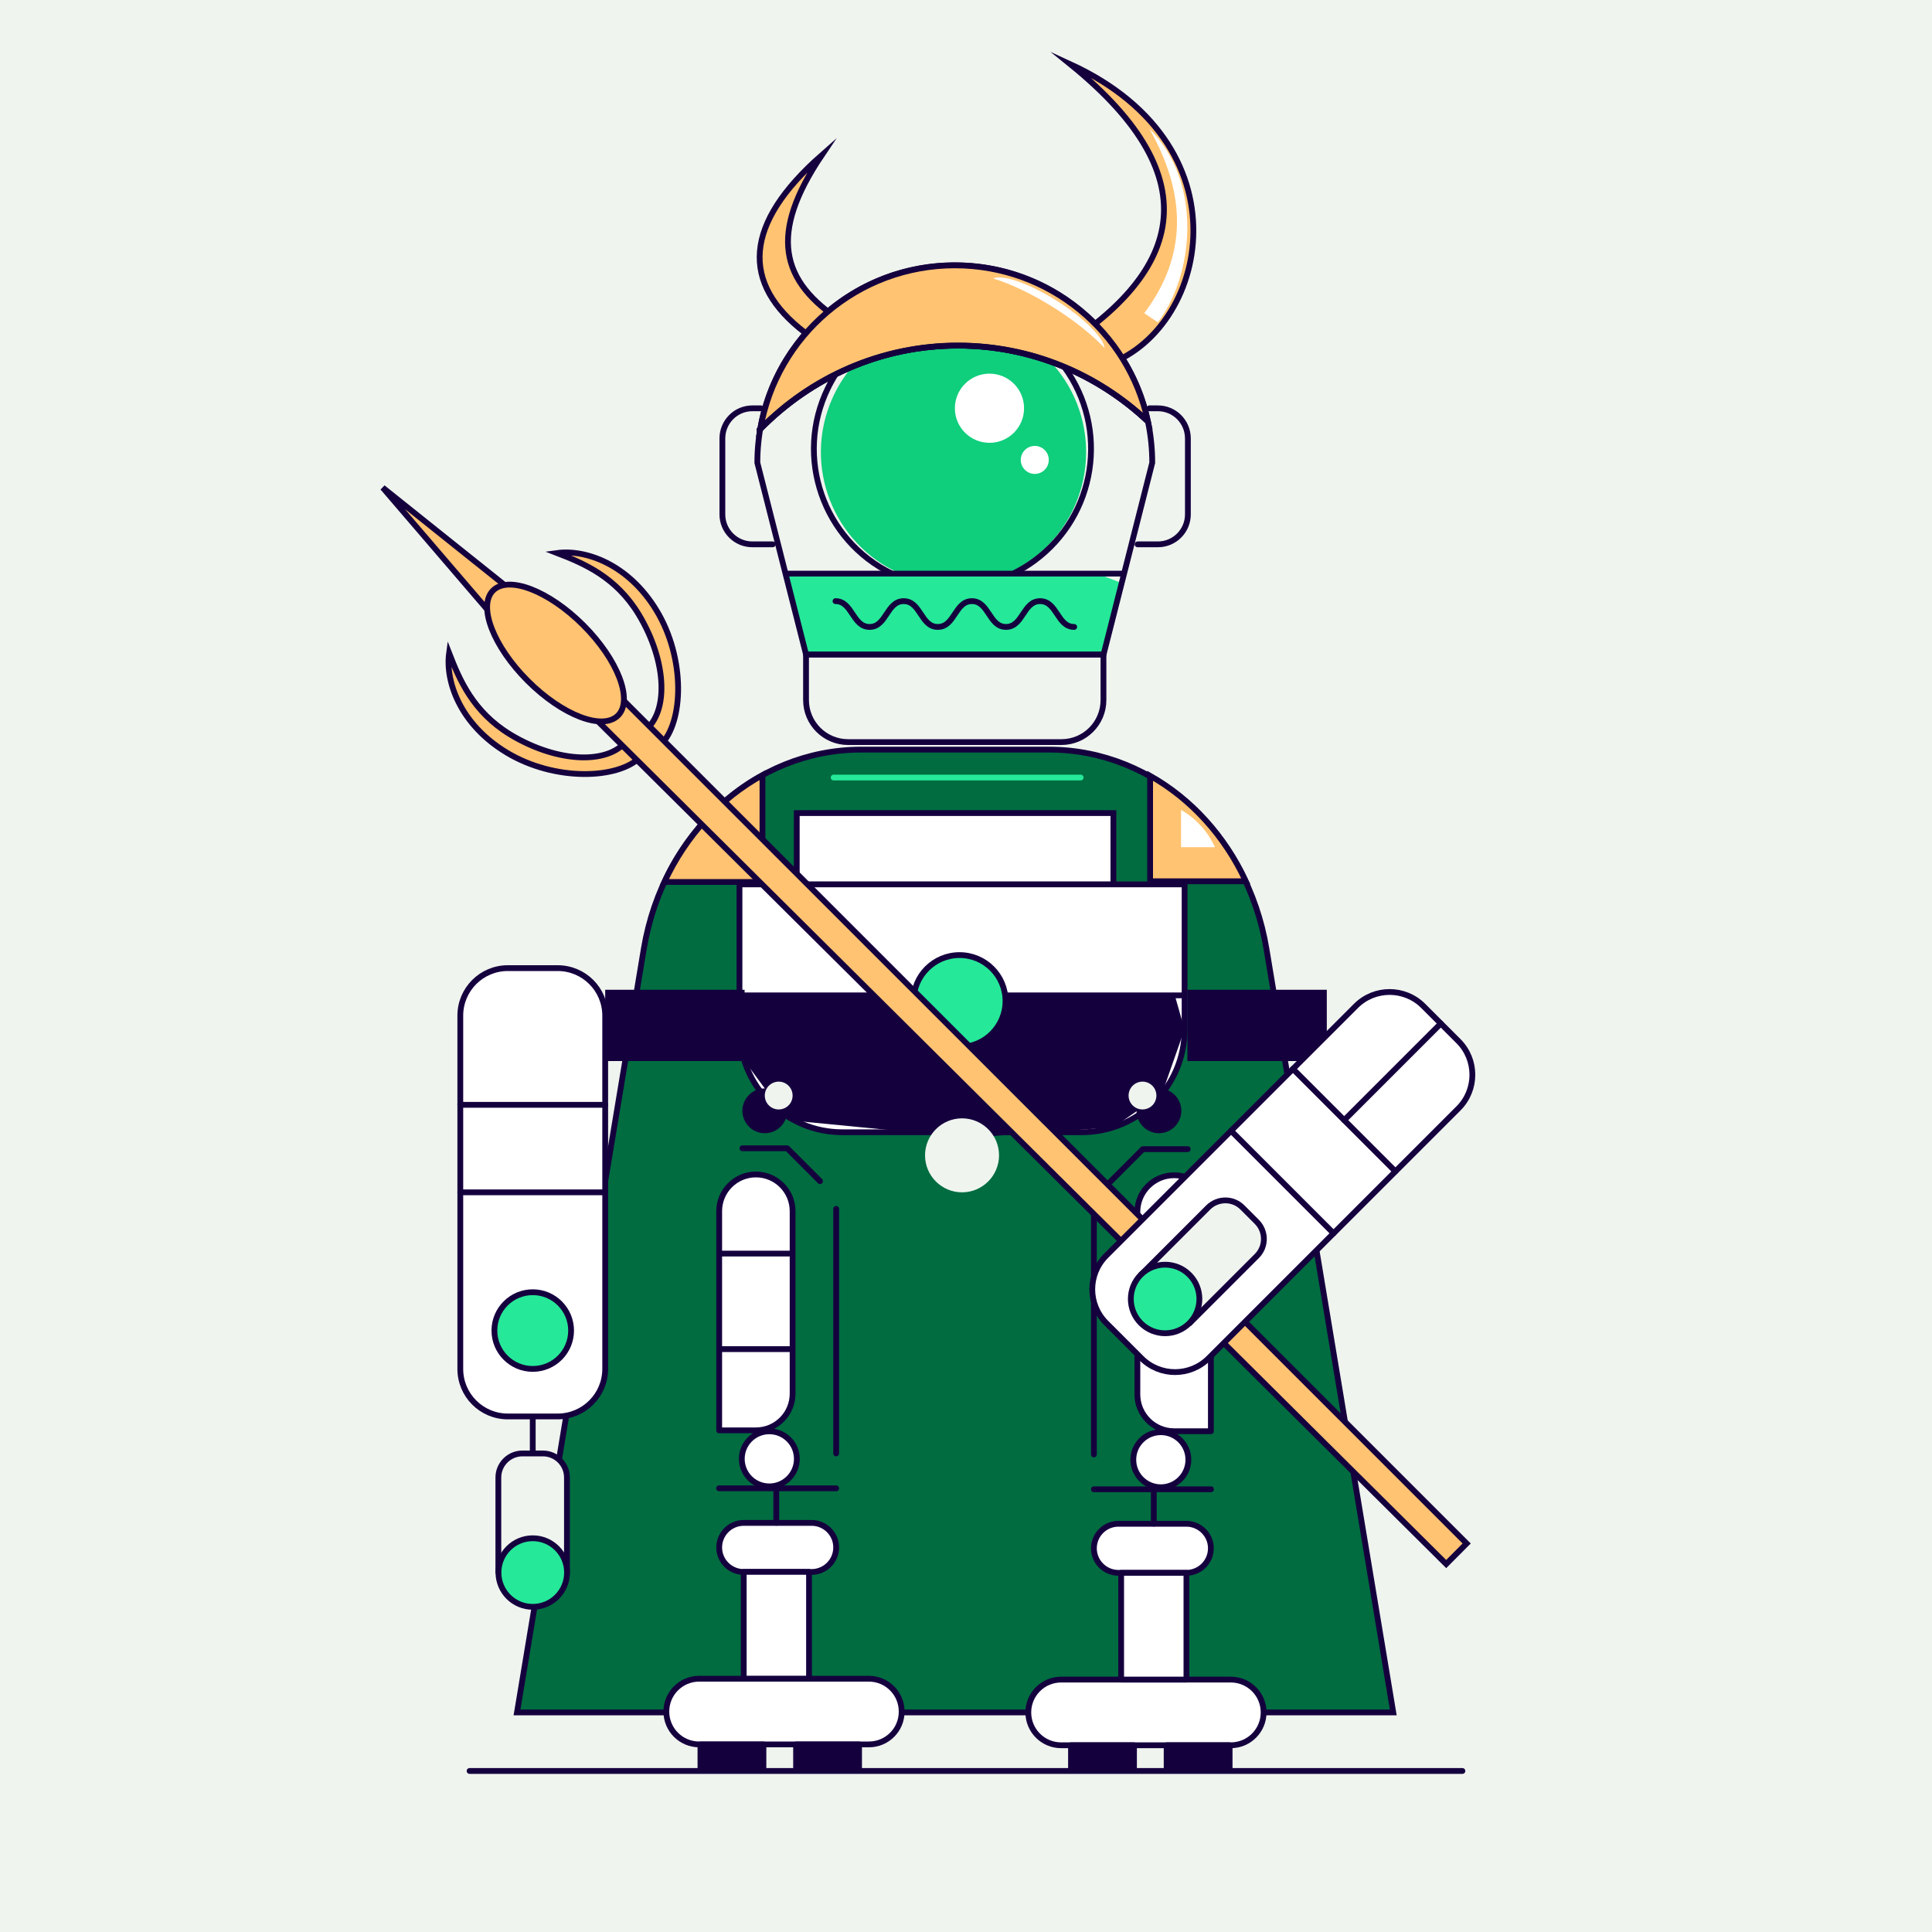 <?xml version="1.0" encoding="utf-8"?>
<!-- Generator: Adobe Illustrator 21.0.0, SVG Export Plug-In . SVG Version: 6.00 Build 0)  -->
<svg version="1.1" id="Loki" xmlns="http://www.w3.org/2000/svg" xmlns:xlink="http://www.w3.org/1999/xlink" x="0px" y="0px"
	 viewBox="0 0 2000 2000" style="enable-background:new 0 0 2000 2000;" xml:space="preserve">
<style type="text/css">
	.st0{fill:#EFF4EE;}
	.st1{fill:#006C40;stroke:#15003E;stroke-width:6;stroke-linecap:round;stroke-miterlimit:10;}
	.st2{fill:#FFC371;stroke:#15003E;stroke-width:6;stroke-linecap:round;stroke-miterlimit:10;}
	.st3{fill:#FFFFFF;}
	.st4{fill:#FFFFFF;stroke:#15003E;stroke-width:6;stroke-linejoin:round;}
	.st5{fill:#25E899;stroke:#15003E;stroke-width:6;stroke-linecap:round;stroke-miterlimit:10;}
	.st6{fill:#15003E;stroke:#15003E;stroke-width:6;stroke-linecap:round;stroke-miterlimit:10;}
	.st7{fill:#25E899;stroke:#15003E;stroke-width:6;stroke-linejoin:round;}
	.st8{fill:#15003E;}
	.st9{fill:#25E899;}
	.st10{fill:none;stroke:#15003E;stroke-width:6;stroke-linejoin:round;}
	.st11{fill:none;stroke:#15003E;stroke-width:6;stroke-linecap:round;stroke-linejoin:round;}
	.st12{fill:#FFFFFF;stroke:#15003E;stroke-width:6;stroke-linecap:round;stroke-linejoin:round;}
	.st13{fill:#15003E;stroke:#15003E;stroke-width:6;stroke-linejoin:round;}
	.st14{fill:none;stroke:#15003E;stroke-width:6;stroke-linecap:round;stroke-miterlimit:10;}
	.st15{fill:#EFF4EE;stroke:#15003E;stroke-width:6;stroke-linecap:round;stroke-miterlimit:10;}
	.st16{fill:#FFFFFF;stroke:#15003E;stroke-width:6;stroke-linecap:round;stroke-miterlimit:10;}
	.st17{fill:none;stroke:#25E899;stroke-width:6;stroke-linecap:round;stroke-miterlimit:10;}
	.st18{fill:#0FCE7C;}
</style>
<title>Loki-04</title>
<g id="Back">
	<g id="Background">
		<rect class="st0" width="2000" height="2000"/>
	</g>
</g>
<g id="Back_Character">
	<path class="st1" d="M1442.3,1772.7H535.2l131.3-790.6C686.4,862.7,781,776,891.4,776h194.7c110.4,0,205,86.7,224.9,206.1
		L1442.3,1772.7z"/>
	<path class="st2" d="M789.3,802.4V913H687.8C710.1,864.9,745.9,826.2,789.3,802.4z"/>
	<path class="st2" d="M1289.7,912.3h-99.1V803.1C1233,827,1267.8,865.1,1289.7,912.3z"/>
	<path class="st3" d="M1257.7,877h-35.1v-38.6C1238.1,847.3,1250.4,860.8,1257.7,877z"/>
</g>
<g id="Regulus_Prime">
	<path class="st4" d="M1119.8,1172.1H872c-58.8,0-106.5-47.7-106.5-106.5V915.5h460.8v150.2
		C1226.3,1124.4,1178.6,1172.1,1119.8,1172.1C1119.8,1172.1,1119.8,1172.1,1119.8,1172.1z"/>
	<path class="st5" d="M551.5,1143.7v-141.5"/>
	<path class="st6" d="M551.5,1504.6v-127.2"/>
	<path class="st7" d="M765.5,1030.4h460.8"/>
	<path class="st8" d="M765.5,1030.4l5,67.6l45.6,61.7l40,3.8l146.4,14.3l150.1-10.8l50.3-34.9l23.3-66.4l-10-35.2H765.5z"/>
	<path class="st9" d="M1040.9,1036.3c0-26.3-21.3-47.6-47.6-47.6s-47.6,21.3-47.6,47.6c0,26.3,21.3,47.6,47.6,47.6
		C1019.6,1083.9,1040.9,1062.6,1040.9,1036.3C1040.9,1036.3,1040.9,1036.3,1040.9,1036.3"/>
	<circle class="st10" cx="993.3" cy="1036.3" r="47.6"/>
	<path class="st8" d="M814.9,1149.9c0-12.8-10.4-23.2-23.2-23.2s-23.2,10.4-23.2,23.2c0,12.8,10.4,23.2,23.2,23.2
		C804.5,1173.1,814.9,1162.7,814.9,1149.9C814.9,1149.9,814.9,1149.9,814.9,1149.9"/>
	<path class="st8" d="M1222.9,1149.9c0-12.8-10.4-23.2-23.2-23.2s-23.2,10.4-23.2,23.2c0,12.8,10.4,23.2,23.2,23.2
		C1212.5,1173.1,1222.9,1162.7,1222.9,1149.9C1222.9,1149.9,1222.9,1149.9,1222.9,1149.9"/>
	<path class="st0" d="M1034.2,1196c0-21.2-17.2-38.3-38.3-38.3s-38.3,17.2-38.3,38.3c0,21.2,17.2,38.3,38.3,38.3
		C1017,1234.3,1034.2,1217.1,1034.2,1196"/>
	<path class="st0" d="M1197.1,1134.1c0-8-6.5-14.4-14.4-14.4s-14.4,6.5-14.4,14.4c0,8,6.5,14.4,14.4,14.4l0,0
		C1190.6,1148.5,1197.1,1142.1,1197.1,1134.1"/>
	<path class="st0" d="M820.5,1134.1c0-8-6.5-14.4-14.4-14.4s-14.4,6.5-14.4,14.4c0,8,6.5,14.4,14.4,14.4l0,0
		C814.1,1148.5,820.5,1142.1,820.5,1134.1"/>
	<path class="st4" d="M782.5,1480.7h-38v-226.9c0-21,17-38,38-38c21,0,38,17,38,38l0,0v188.9
		C820.5,1463.7,803.5,1480.7,782.5,1480.7z"/>
	<path class="st11" d="M865.6,1251.4v253.2"/>
	<path class="st12" d="M840.2,1627.3h-70.3c-14,0-25.4-11.4-25.4-25.4s11.4-25.4,25.4-25.4h70.3c14,0,25.4,11.4,25.4,25.4
		S854.2,1627.3,840.2,1627.3L840.2,1627.3z"/>
	<path class="st12" d="M899.5,1805.8H723.8c-18.8,0-34-15.2-34-34c0-18.8,15.2-34,34-34h175.6c18.8,0,34,15.2,34,34
		C933.5,1790.6,918.3,1805.8,899.5,1805.8z"/>
	<rect x="769.9" y="1627.2" class="st12" width="67.6" height="110.5"/>
	<path class="st11" d="M744.4,1540.7h121.2"/>
	<rect x="725.1" y="1805.8" class="st13" width="65.2" height="23.9"/>
	<rect x="824.1" y="1805.8" class="st13" width="65.2" height="23.9"/>
	<path class="st13" d="M744.4,1396.6h76.1"/>
	<path class="st13" d="M744.4,1297.7h76.1"/>
	<circle class="st12" cx="796.4" cy="1510.2" r="28.5"/>
	<path class="st11" d="M803.6,1576.4v-35.6"/>
	<path class="st11" d="M768.5,1188.7h46.4l34,34"/>
	<path class="st4" d="M1215.5,1481.6h38v-226.9c0-21-17-38.1-38-38.1s-38.1,17-38.1,38c0,0,0,0.1,0,0.1v188.9
		C1177.5,1464.6,1194.5,1481.6,1215.5,1481.6z"/>
	<path class="st11" d="M1132.4,1252.4v253.2"/>
	<path class="st12" d="M1157.8,1628.2h70.3c14,0,25.4-11.4,25.4-25.4s-11.4-25.4-25.4-25.4h-70.3c-14,0-25.4,11.4-25.4,25.4
		S1143.8,1628.2,1157.8,1628.2z"/>
	<path class="st12" d="M1098.5,1806.7h175.6c18.8,0,34-15.2,34-34c0-18.8-15.2-34-34-34h-175.6c-18.8,0-34,15.2-34,34
		C1064.5,1791.5,1079.7,1806.7,1098.5,1806.7z"/>
	<rect x="1160.6" y="1628.2" class="st12" width="67.6" height="110.5"/>
	<path class="st11" d="M1253.6,1541.7h-121.2"/>
	<rect x="1207.7" y="1806.7" class="st13" width="65.2" height="23.9"/>
	<rect x="1108.7" y="1806.7" class="st13" width="65.2" height="23.9"/>
	<path class="st13" d="M1253.6,1397.5h-76.1"/>
	<path class="st13" d="M1253.6,1298.6h-76.1"/>
	<circle class="st12" cx="1201.7" cy="1511.1" r="28.5"/>
	<path class="st11" d="M1194.4,1577.3v-35.6"/>
	<path class="st11" d="M1229.5,1189.6h-46.4l-34,34"/>
	<path class="st12" d="M577.3,1466.3h-51.6c-27.2,0-49.2-22-49.2-49.2c0,0,0,0,0,0v-365.7c0-27.2,22-49.2,49.2-49.2c0,0,0,0,0,0
		h51.6c27.2,0,49.2,22,49.2,49.2c0,0,0,0,0,0v365.7C626.5,1444.3,604.4,1466.3,577.3,1466.3z"/>
	<path class="st9" d="M591.2,1377.4c0-21.9-17.8-39.7-39.7-39.7c-21.9,0-39.7,17.8-39.7,39.7c0,21.9,17.8,39.7,39.7,39.7
		c0,0,0,0,0,0C573.4,1417.2,591.2,1399.4,591.2,1377.4C591.2,1377.4,591.2,1377.4,591.2,1377.4"/>
	<circle class="st14" cx="551.5" cy="1377.4" r="39.7"/>
	<path class="st11" d="M476.5,1143.7h150"/>
	<path class="st11" d="M476.5,1234.3h150"/>
	<rect x="626.5" y="1024.6" class="st8" width="144.3" height="73.8"/>
	<path class="st15" d="M515.9,1627.9v-98.4c0-13.8,11.2-24.9,24.9-24.9c0,0,0,0,0,0h21.2c13.8,0,24.9,11.2,24.9,24.9v98.4"/>
	<path class="st9" d="M587,1627.9c0-19.6-15.9-35.5-35.5-35.5s-35.5,15.9-35.5,35.5c0,19.6,15.9,35.5,35.5,35.5
		C571.1,1663.5,587,1647.6,587,1627.9"/>
	<circle class="st14" cx="551.5" cy="1627.9" r="35.5"/>
	<rect x="1229.2" y="1024.6" class="st8" width="144.3" height="73.8"/>
	<rect x="824.8" y="841.7" class="st16" width="327.8" height="73.7"/>
	<path class="st17" d="M863,804.9h255.7"/>
	<path class="st9" d="M814.2,593.8h321.4l27.2,10.4l-20.5,73.3H834.4L814.2,593.8z"/>
	<path class="st15" d="M1098.8,768.2H877.9c-24,0-43.5-19.5-43.5-43.5v-47.1h307.9v47.1C1142.3,748.7,1122.9,768.2,1098.8,768.2z"/>
	<path class="st18" d="M931.9,593.8c-69.4-30.5-101-111.5-70.5-180.9c5.1-11.6,11.7-22.4,19.8-32.1c25.2-30.5,183.5-32,208.7-3.7
		c50.2,56.8,44.9,143.5-11.8,193.8c-10.7,9.4-22.7,17.2-35.8,22.9"/>
	<path class="st14" d="M923.3,593.8c-71.3-34.7-101-120.6-66.3-191.9c2.4-5,5.1-9.8,8.1-14.5"/>
	<path class="st14" d="M1101.7,379.8c46.8,64,33,153.8-31,200.7c-6.5,4.8-13.4,9-20.6,12.6"/>
	<path class="st14" d="M784,479c0-112.9,91.5-204.4,204.4-204.4s204.4,91.5,204.4,204.4l-50.4,198.5H834.4L784,479z"/>
	<path class="st14" d="M799.9,563.5h-21.1c-17.1,0-31-13.9-31-31v-78.8c0.1-17.1,13.9-31,31-31h8.9"/>
	<path class="st14" d="M1177.6,563.5h21.1c17.1,0,31-13.9,31-31v-78.8c-0.1-17.1-13.9-31-31-31h-8.9"/>
	<path class="st14" d="M786.2,444.9c52.6-53.8,125.2-87.2,205.4-87.2c75.9,0,144.9,29.8,196.7,78.5"/>
	<path class="st14" d="M814.2,593.8h348.6"/>
	<path class="st3" d="M1060.1,422.6c0,19.8-16,35.8-35.8,35.8c-19.8,0-35.8-16-35.8-35.8c0-19.8,16-35.8,35.8-35.8
		C1044.1,386.8,1060.1,402.8,1060.1,422.6"/>
	<path class="st3" d="M1085.7,476.1c0,8-6.5,14.5-14.5,14.5c-8,0-14.5-6.5-14.5-14.5c0-8,6.5-14.5,14.5-14.5
		C1079.2,461.6,1085.7,468.1,1085.7,476.1"/>
	<path class="st14" d="M1112,649c-17.6,0-17.6-26.7-35.3-26.7c-17.6,0-17.6,26.7-35.3,26.7c-17.6,0-17.6-26.7-35.3-26.7
		c-17.6,0-17.6,26.7-35.3,26.7c-17.6,0-17.6-26.7-35.3-26.7c-17.7,0-17.7,26.7-35.3,26.7c-17.7,0-17.7-26.7-35.3-26.7"/>
	<path class="st6" d="M1513.9,1833.3H486.1"/>
</g>
<g id="Front_Character">
	<path class="st2" d="M850.7,160.6c-80.8,71.1-84.3,132.7-17.1,183.9L872,333C807.3,291.3,795.9,242,850.7,160.6z"/>
	<path class="st2" d="M1107.9,66.4c149.1,120.7,112.8,218.8-17.1,298.6l47.3,14.8C1246.8,352,1298.5,154,1107.9,66.4z"/>
	<path class="st3" d="M1189.6,133c44.3,77.3,33.5,140.1-5.1,191.2l14.1,9.5C1235.3,286,1246.3,189.1,1189.6,133z"/>
	<path class="st2" d="M1188.3,436.2c-51.7-48.8-120.8-78.5-196.6-78.5c-79.8,0-152.1,33-204.6,86.4
		c16.6-96.2,100.4-169.4,201.4-169.4C1086.6,274.7,1168.6,343.9,1188.3,436.2z"/>
	<path class="st3" d="M1143.4,360.2c-12.4-13.2-30.7-28-52.4-41.7c-22.9-14.4-45.2-24.9-62.9-30.2c9.5-4.5,37.2,4.9,66.1,23.2
		C1122.2,329.2,1142.3,349.4,1143.4,360.2z"/>
	<path class="st14" d="M1188.3,436.3C1188.3,436.2,1188.3,436.2,1188.3,436.3c-51.8-48.8-120.8-78.5-196.7-78.5
		c-79.8,0-152.1,33-204.6,86.4c-0.3,0.3-0.5,0.5-0.8,0.8"/>
	<path class="st2" d="M576.7,572.5c29.2-4,73.7,11.2,102.9,59.4c30.2,49.8,28,115.9,4.5,138.9c-5.3,5.2-14.5-10.6-22.3-10.8
		c0.9-0.5,1.9-1,2.8-1.6c28.2-17.8,26.6-72.7-3.5-122.5C637.6,597.3,604.7,583.3,576.7,572.5z"/>
	<path class="st2" d="M464.9,676c-4,29.2,11.2,73.7,59.4,102.9c49.8,30.2,115.9,28,138.9,4.5c5.2-5.3-10.6-14.5-10.8-22.3
		c-0.5,0.9-1,1.9-1.6,2.8c-17.8,28.2-72.7,26.6-122.5-3.5C489.7,736.9,475.8,704,464.9,676z"/>
	<polygon class="st2" points="515.6,644 396.2,504.8 540.8,620.4 1518.3,1597.8 1497.1,1619.1 	"/>
	
		<ellipse transform="matrix(0.707 -0.707 0.707 0.707 -309.511 604.729)" class="st2" cx="575.2" cy="676" rx="40.7" ry="91.5"/>
	<path class="st12" d="M1145.1,1369.5l36.5,36.5c19.2,19.2,50.4,19.2,69.6,0c0,0,0,0,0,0l258.6-258.6c19.2-19.2,19.2-50.4,0-69.6
		c0,0,0,0,0,0l-36.5-36.5c-19.2-19.2-50.4-19.2-69.6,0c0,0,0,0,0,0l-258.6,258.6C1125.9,1319.1,1125.9,1350.3,1145.1,1369.5z"/>
	<path class="st11" d="M1444.5,1212.6l-106.1-106.1"/>
	<path class="st11" d="M1380.5,1276.7l-106.1-106.1"/>
	<path class="st5" d="M1391.5,1159.6l100-100"/>
	<path class="st15" d="M1231.5,1369.8l69.6-69.6c9.7-9.7,9.7-25.5,0-35.3l-15-15c-9.7-9.7-25.5-9.7-35.3,0c0,0,0,0,0,0l-69.6,69.6"
		/>
	<path class="st9" d="M1181.3,1319.6c13.9-13.9,36.4-13.9,50.2,0c13.9,13.9,13.9,36.4,0,50.2c-13.9,13.9-36.4,13.9-50.2,0
		C1167.4,1356,1167.4,1333.5,1181.3,1319.6"/>
	
		<ellipse transform="matrix(0.707 -0.707 0.707 0.707 -597.514 1246.909)" class="st14" cx="1206.4" cy="1344.7" rx="35.5" ry="35.5"/>
</g>
</svg>
